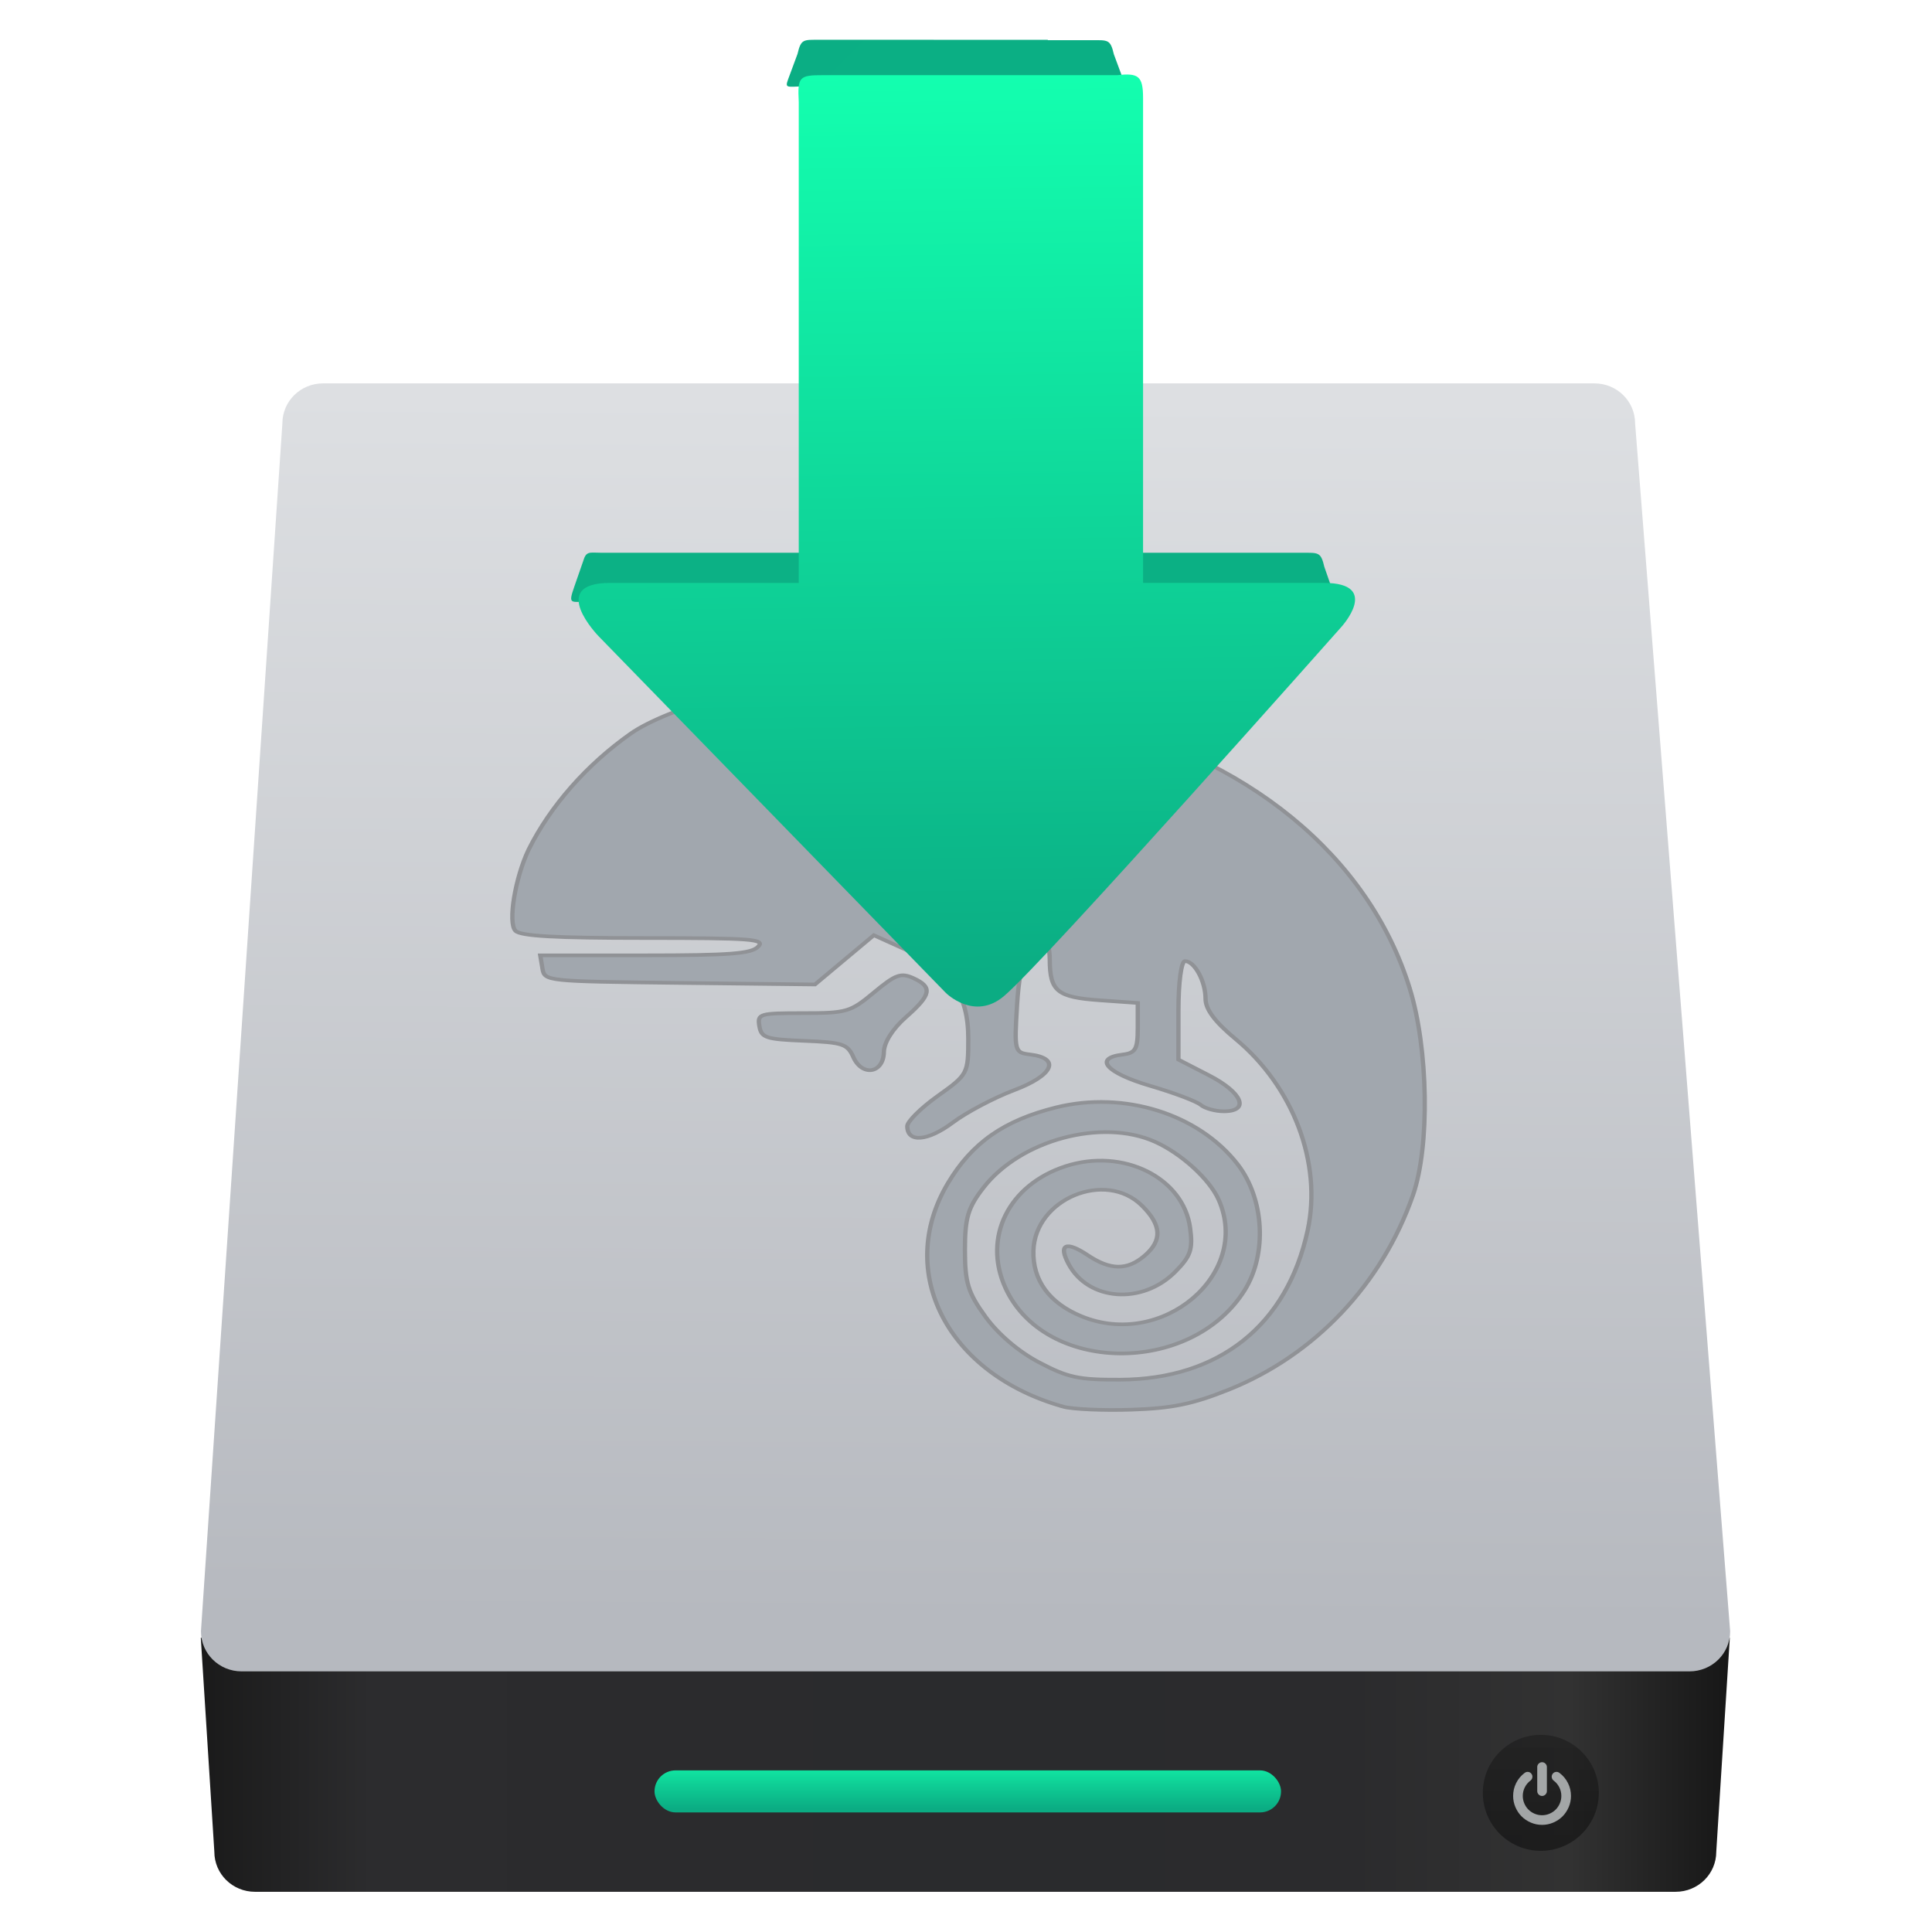 <svg xmlns="http://www.w3.org/2000/svg" xmlns:xlink="http://www.w3.org/1999/xlink" width="48" height="48"><linearGradient x1="0" x2="47" y1="23.5" y2="23.5" gradientUnits="userSpaceOnUse"><stop offset="0" stop-color="#a9a3d4"/><stop offset=".47" stop-color="#87baff"/><stop offset="1" stop-color="#89ec85"/></linearGradient><linearGradient id="a" x1="209.555" x2="202.583" y1="385.206" y2=".063" gradientUnits="userSpaceOnUse"><stop offset="0" stop-color="#8645a3"/><stop offset="1" stop-color="#d164ff"/></linearGradient><linearGradient id="b" x1="10.094" x2="122.719" y1="107.361" y2="107.361" gradientTransform="matrix(.248 0 0 .244 433.384 517.171)" gradientUnits="userSpaceOnUse"><stop offset="0" stop-color="#1a1a1a"/><stop offset=".111" stop-color="#2c2c2e"/><stop offset=".29" stop-color="#2b2b2d"/><stop offset=".512" stop-color="#2a2b2d"/><stop offset=".752" stop-color="#2b2b2d"/><stop offset=".897" stop-color="#323232"/><stop offset="1" stop-color="#171717"/></linearGradient><linearGradient id="c" x1="449.428" x2="449.549" y1="540.746" y2="518.407" gradientUnits="userSpaceOnUse"><stop offset="0" stop-color="#b6b9bf"/><stop offset="1" stop-color="#dddfe2"/></linearGradient><linearGradient id="d" x1="451.021" x2="451.021" y1="544.15" y2="543.088" gradientTransform="matrix(.505 0 0 1 229.148 2.167)" gradientUnits="userSpaceOnUse" xlink:href="#e"/><linearGradient id="e"><stop offset="0" stop-color="#0bac83"/><stop offset="1" stop-color="#13ffaf"/></linearGradient><linearGradient id="f" x1="467.175" x2="467.175" y1="546.953" y2="544.831" gradientUnits="userSpaceOnUse"><stop offset="0" stop-color="#040404"/><stop offset="1" stop-color="#121212" stop-opacity=".908"/></linearGradient><linearGradient id="g" x1="70.338" x2="69.495" y1="81.702" y2="16.722" gradientUnits="userSpaceOnUse" xlink:href="#e"/><g fill="url(#a)" stroke-width="1.317" transform="matrix(.348 0 0 .348 -.592 -3.986)"><path fill="url(#b)" d="m435.891 541.073.248 3.915c0 .406.332.733.745.733h25.99c.413 0 .745-.327.745-.733l.248-3.915z" transform="matrix(3.902 0 0 3.902 -1684.811 -1982.888)"/><path fill="url(#c)" d="m438.129 518.122h23.26c.413 0 .745.327.745.733l1.739 22.1c0 .406-.332.733-.745.733h-26.489c-.413 0-.745-.327-.745-.733l1.49-22.1c0-.406.332-.733.745-.733z" transform="matrix(3.902 0 0 3.902 -1684.811 -1982.888)"/><rect width="11.463" height=".769" x="450.873" y="545.613" fill="url(#d)" ry=".384" transform="matrix(3.902 0 0 3.902 -1710.877 -1991.135)"/><ellipse cx="467.089" cy="546.024" fill="url(#f)" opacity=".452" rx="1.061" ry="1.061" transform="matrix(3.902 0 0 3.902 -1710.877 -1991.135)"/><path fill="#e3e8ea" stroke-width="1.317" d="m63 73.215c2.824 0 5.27-1.031 7.332-3.096 2.064-2.063 3.098-4.508 3.098-7.332v-52.144c0-2.825-1.033-5.269-3.098-7.332-2.062-2.065-4.507-3.097-7.332-3.097s-5.269 1.033-7.333 3.097c-2.064 2.063-3.096 4.508-3.096 7.332v52.144c0 2.824 1.032 5.269 3.096 7.332 2.064 2.065 4.509 3.096 7.333 3.096z" opacity=".668" transform="matrix(.033 0 0 .033 109.714 137.256)"/><path fill="#e3e8ea" stroke-width="1.317" d="m119.014 45.269c-4.373-8.744-10.523-16.077-18.453-21.997-2.281-1.738-4.861-2.417-7.74-2.037s-5.16 1.738-6.844 4.073c-1.738 2.281-2.403 4.847-1.996 7.699.406 2.853 1.752 5.147 4.033 6.885 5.321 4.019 9.438 8.935 12.342 14.747 2.906 5.811 4.358 12.004 4.358 18.575 0 5.65-1.1 11.04-3.299 16.173-2.2 5.133-5.174 9.573-8.922 13.321-3.748 3.747-8.187 6.721-13.32 8.921s-10.524 3.301-16.173 3.301c-5.648 0-11.039-1.101-16.172-3.301s-9.573-5.174-13.321-8.921c-3.747-3.748-6.721-8.188-8.921-13.321s-3.3-10.523-3.3-16.173c0-6.571 1.453-12.763 4.359-18.575 2.906-5.811 7.02-10.727 12.343-14.747 2.281-1.739 3.625-4.033 4.033-6.885.407-2.851-.258-5.418-1.996-7.699-1.684-2.335-3.951-3.693-6.803-4.073s-5.446.299-7.781 2.037c-7.931 5.92-14.081 13.253-18.454 21.997-4.373 8.745-6.559 18.06-6.559 27.945 0 8.474 1.657 16.566 4.97 24.279 3.314 7.713 7.767 14.366 13.362 19.961 5.594 5.594 12.248 10.049 19.961 13.36 7.713 3.314 15.806 4.972 24.279 4.972s16.566-1.658 24.279-4.972c7.713-3.312 14.367-7.766 19.961-13.36s10.047-12.248 13.361-19.961c3.313-7.713 4.969-15.806 4.969-24.279 0-9.885-2.183-19.2-6.556-27.945z" opacity=".668" transform="matrix(.033 0 0 .033 109.714 137.256)"/><path fill="#a1a7ae" stroke="#909296" stroke-width=".159" d="m483.939 236.081c-4.27-1.399-6.215-5.831-4.25-9.688.891-1.75 2.067-2.715 3.989-3.275 2.506-.731 5.255.278 6.698 2.459.988 1.493 1.101 3.89.259 5.468-1.978 3.703-7.402 3.624-8.835-.129-.832-2.178.131-4.449 2.225-5.249 2.124-.811 4.354.488 4.601 2.68.104.923.019 1.218-.544 1.887-1.216 1.445-3.21 1.278-3.942-.33-.389-.854-.098-1.016.698-.39.842.662 1.464.671 2.106.029.66-.66.632-1.321-.093-2.164-1.349-1.568-3.961-.294-4.011 1.956-.028 1.271.585 2.253 1.764 2.827 2.989 1.454 6.291-1.826 5.076-5.043-.335-.886-1.386-2.008-2.355-2.514-1.959-1.023-4.96-.078-6.33 1.993-.571.864-.683 1.302-.683 2.696 0 1.416.113 1.847.757 2.889.47.76 1.222 1.512 1.983 1.982 1.069.66 1.453.756 2.996.748 3.654-.02 6.161-2.365 6.917-6.47.536-2.908-.525-6.211-2.662-8.288-.762-.741-1.108-1.285-1.108-1.742 0-.763-.405-1.632-.76-1.632-.136 0-.241.93-.241 2.133v2.133l1.126.68c1.235.746 1.522 1.56.551 1.56-.317 0-.701-.125-.854-.278-.153-.153-.992-.524-1.864-.824-1.621-.558-2.106-1.201-1.023-1.355.484-.069.563-.231.563-1.158v-1.078l-1.399-.116c-1.576-.131-1.844-.386-1.85-1.76-.003-.516-.103-.938-.223-.938-.561 0-.881.936-.983 2.875-.107 2.04-.096 2.089.481 2.171 1.139.162.856.907-.589 1.545-.74.327-1.761.96-2.27 1.407-.926.813-1.675.882-1.675.154 0-.204.507-.794 1.126-1.312 1.11-.928 1.126-.963 1.126-2.478 0-1.912-.634-2.97-2.312-3.86l-1.175-.623-1.087 1.067-1.087 1.067-4.99-.068c-4.961-.068-4.99-.071-5.07-.631l-.08-.563h3.865c3.131 0 3.925-.071 4.177-.375.275-.331-.217-.375-4.193-.375-3.303 0-4.574-.084-4.764-.313-.285-.343-.015-2.289.488-3.523.806-1.898 2.153-3.688 3.766-5.021 1.37-1.132 5.355-2.437 6.316-2.068.309.119.389.585.389 2.284 0 1.174.09 2.135.2 2.135.491 0 .801-.693.801-1.792 0-1.188.004-1.192 1.064-1.489 1.65-.461 5.52-.335 7.767.253 6.182 1.618 10.696 5.944 12.218 11.708.691 2.618.749 6.85.122 8.962-1.148 3.867-3.637 6.948-6.816 8.436-1.329.622-2.075.801-3.575.86-1.043.041-2.178-.018-2.523-.131zm-7.744-15.14c-.217-.57-.393-.639-1.815-.706-1.416-.067-1.583-.132-1.655-.638-.076-.536 0-.563 1.616-.563 1.609 0 1.743-.046 2.617-.9.797-.778.993-.861 1.449-.617.721.386.666.725-.274 1.694-.491.507-.806 1.092-.813 1.509-.015.925-.799 1.078-1.126.22z" transform="matrix(1.934 0 0 1.648 -858.334 -277.184)"/><g fill-rule="evenodd"><path fill="#0cb185" d="m3002.182-2197.099 39.305-129.157c14.136-55.568 27.607-44.323 83.781-44.323h1023.708l205.744 238.231-1282.836 10.121c-84.767 1.047-98.712 20.459-69.701-74.871z" transform="matrix(.016 0 0 .014 -5.336 84.106)"/><path fill="#0bb084" d="m6383.449-2185.791-34.279-112.643c-15.673-76.792-25.93-72.145-99.058-72.145h-1016.898l-205.744 238.23 1274.606 10.056c77.245-3.188 109.897 30.234 81.372-63.498z" transform="matrix(.016 0 0 .014 -5.336 84.106)"/><path fill="#0bae84" d="m3963.805-4807.73 34.554-106.603c15.673-76.792 25.93-72.145 99.058-72.145l1016.898.036 205.744 238.228-1318.011-0c-61.59 3.127-58.988 4.489-38.242-59.515z" transform="matrix(.016 0 0 .014 -5.336 84.106)"/><path fill="#0baf84" d="m5444.547-4805.801-34.554-106.603c-15.673-76.792-25.93-72.145-99.058-72.145l-1016.898.036-205.744 238.228 1318.011-0c61.59 3.127 58.988 4.489 38.242-59.515z" transform="matrix(.016 0 0 .014 -5.336 84.106)"/></g><path fill="url(#g)" d="m69.237 82.35-24.81-25.485s-3.68-3.794.819-3.794h13.48v-4.416-29.917c-.088-1.776.011-1.926 1.738-1.917h21.003c1.493-.166 1.842.049 1.841 1.631v29.986 4.632l12.904-0c4.158-0 1.227 3.172 1.227 3.172s-21.108 23.82-24.053 26.319c-2.118 1.811-4.149-.212-4.149-.212z"/></g></svg>